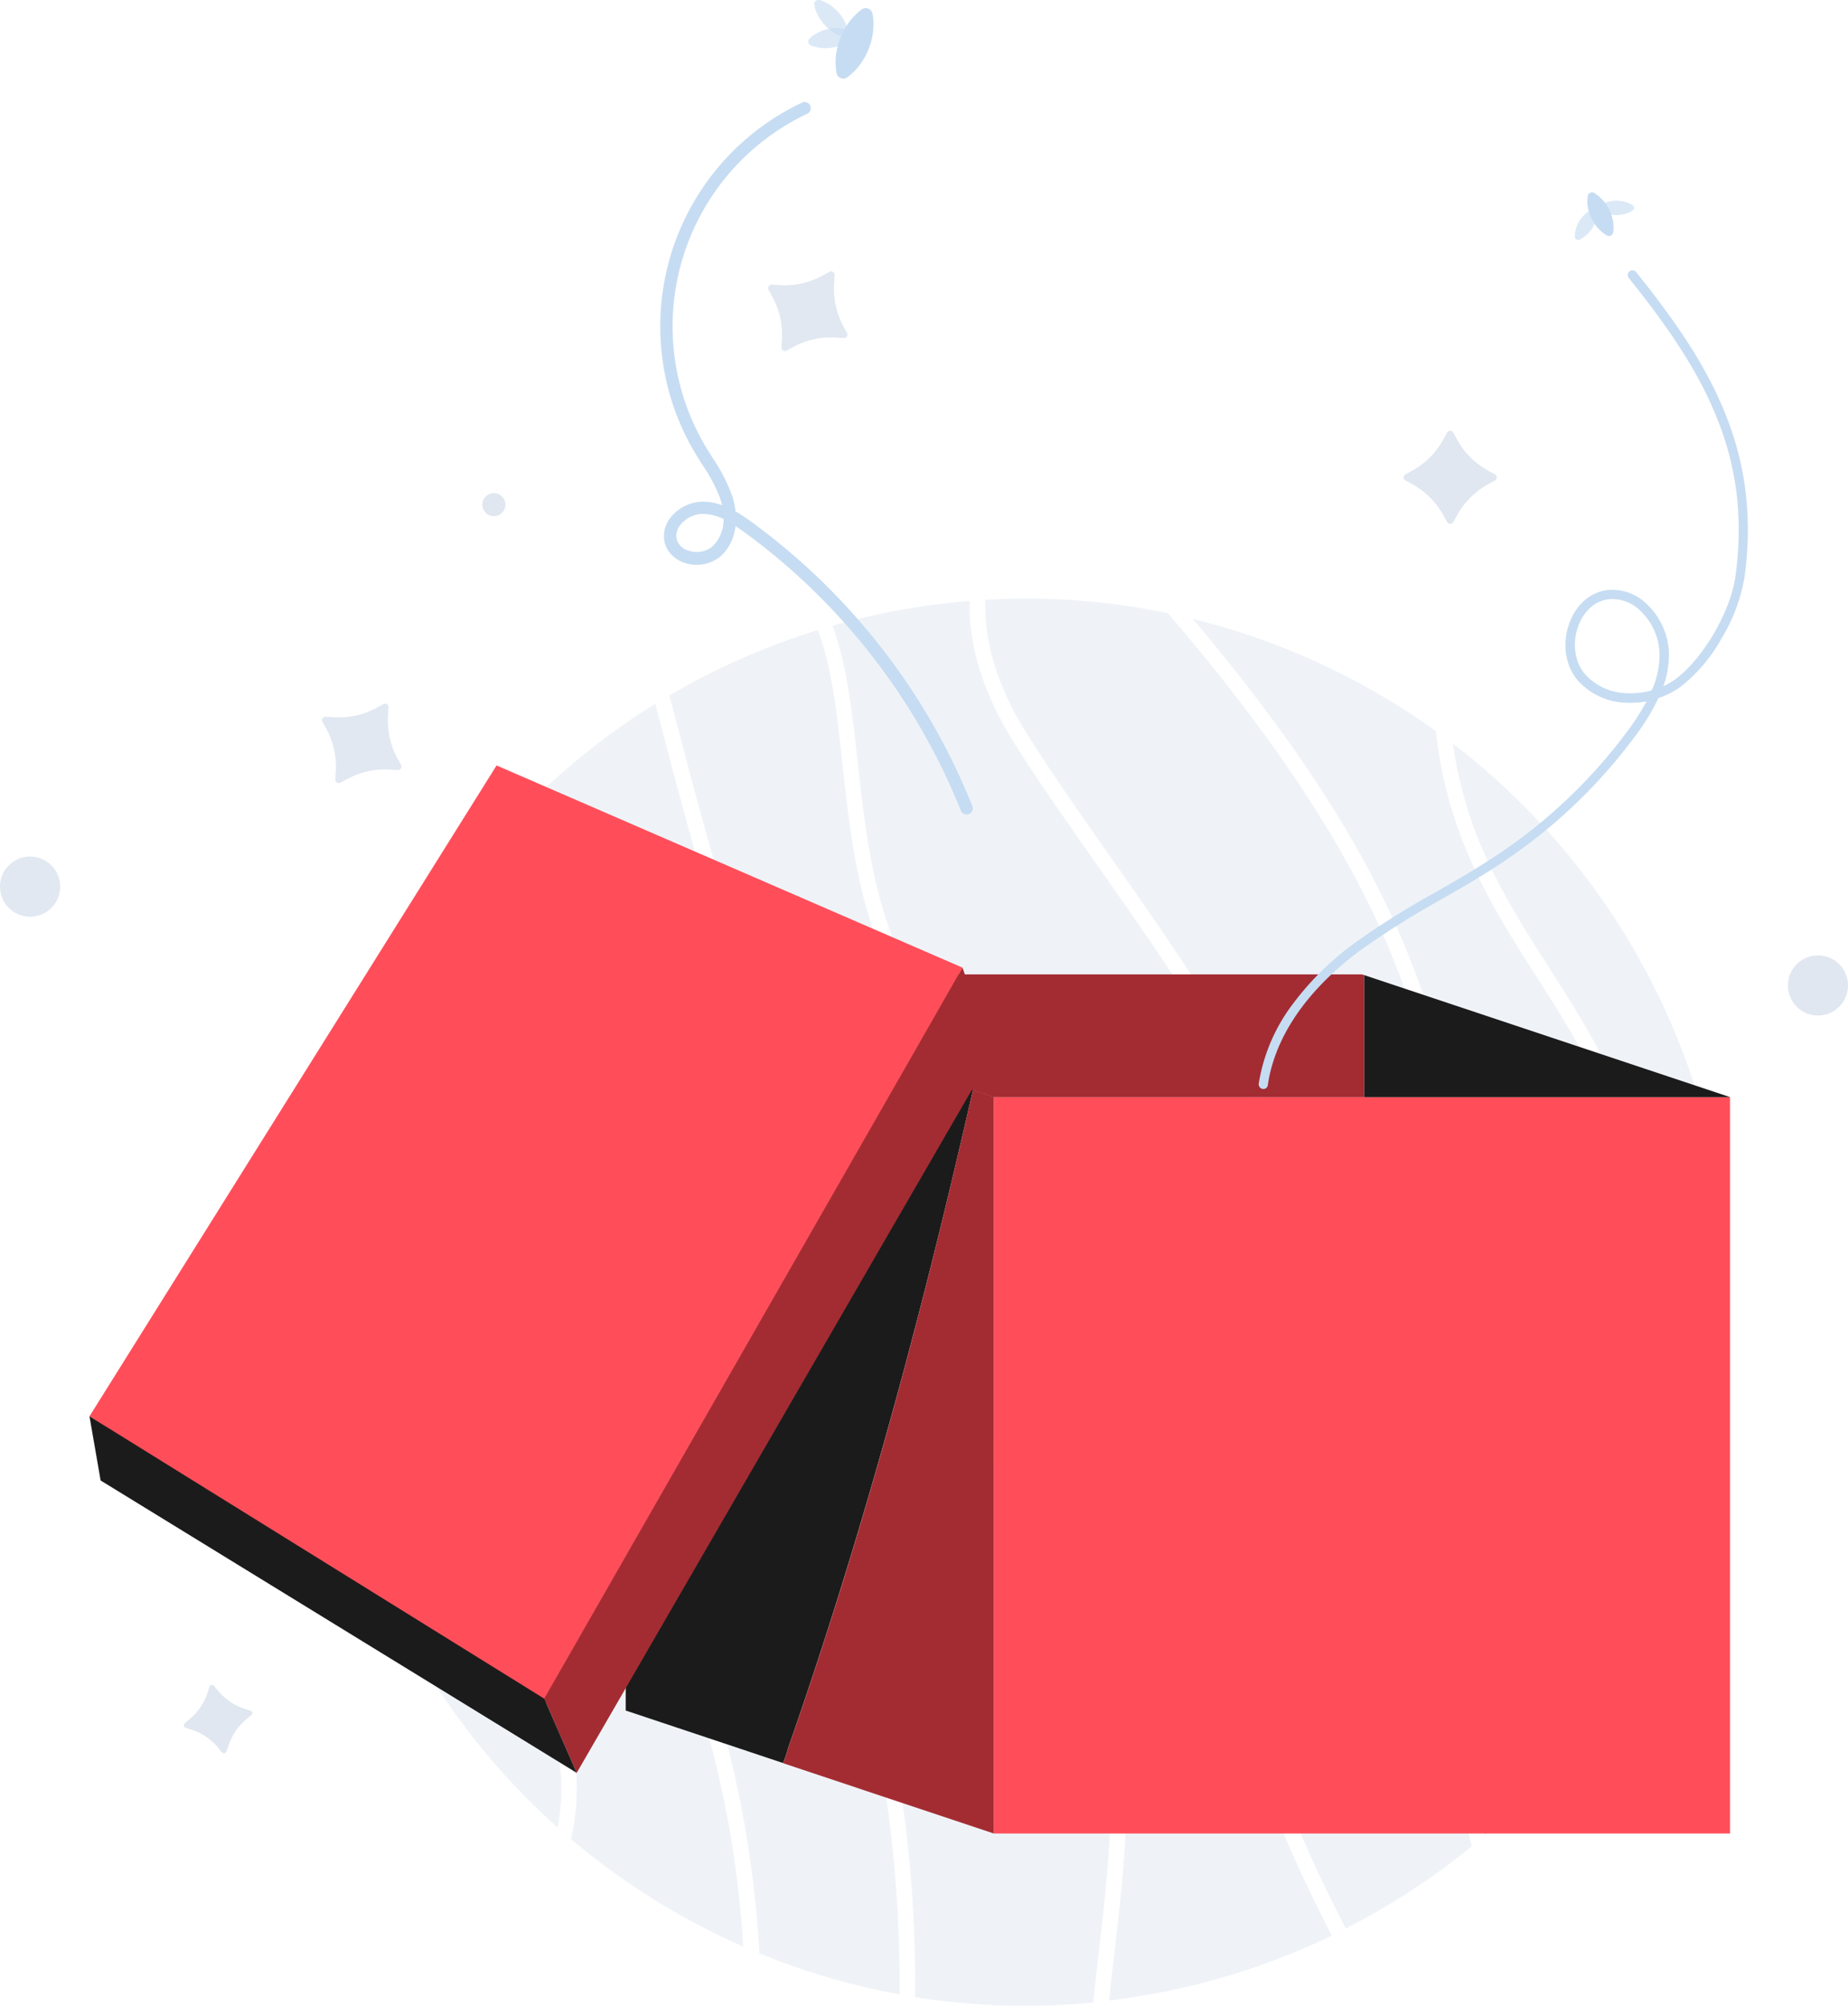 <svg viewBox="0 0 391.77 425.12" xmlns="http://www.w3.org/2000/svg"><g fill="#e0e7f0"><g fill-rule="evenodd" opacity=".5"><path d="M328.48 205.22c11.28 17.67 22.94 35.94 21.95 67.36-.47 14.71 4.81 26.55 12.52 35.94A149.23 149.23 0 00308 157.58c2.76 19.89 11.43 33.47 20.48 47.64zM307.58 248.51c-6.21-32.17-12.12-62.73-60-118.57a147.86 147.86 0 00-38.71-2.82c-.29 8.94 2.6 18.35 8.64 28.11 4.5 7.27 10.3 15.53 17 25.1 22 31.35 52.12 74.29 60 119 6.22 35.13 11.63 56 16 72.77 1.55 6 3 11.48 4.24 16.88a149.72 149.72 0 0027.91-32.09c-10.8-21.72-24.37-55.18-33.36-99.51-.59-3-1.16-5.94-1.72-8.87zM156.82 381.27A233.44 233.44 0 01161 414a148.94 148.94 0 0029.73 8.7 280 280 0 00-8.8-71.53c-5.11-20.28-15.3-36.29-27.11-54.82C137.71 269.51 117 237 104.46 178.64a149.84 149.84 0 00-30 55 201.35 201.35 0 0027.38 40.94c32.51 37.98 48.16 73 54.98 106.69z"/><path d="M310.79 247.89c.56 2.92 1.13 5.85 1.73 8.8 8.69 42.84 21.65 75.39 32.19 96.9A149.32 149.32 0 00362 312.45c-9-10.18-15.38-23.32-14.86-40 1-30.41-9.91-47.46-21.43-65.5-9.32-14.59-18.88-29.59-21.29-52a149.5 149.5 0 00-51.56-23.79c45.85 54.35 51.75 84.76 57.93 116.73zM185.09 350.39q1.8 7.16 3.18 14a277.42 277.42 0 015.73 58.88 147.65 147.65 0 0037.76 1.14c.39-3.69.81-7.32 1.22-10.92 4.13-35.86 7.39-64.19-28-110.5-39.11-51.24-54.2-108.69-64.18-146.71-.64-2.45-1.27-4.83-1.88-7.12a148.5 148.5 0 00-31.78 26.44c12.39 59.3 33.23 92 50.41 119 11.98 18.79 22.3 35 27.54 55.79zM99.31 276.74a205.14 205.14 0 01-26.2-38.42 147.7 147.7 0 00-3.73 19.47c3.93 20.29 12.84 42.87 22.23 58.54 3.58 6 7.31 11.49 10.92 16.84 8.42 12.46 16.18 23.95 18.8 36.84a46.37 46.37 0 01-.29 19.76 149.82 149.82 0 0036.56 22.81c-2.81-42.71-16.23-86.81-58.29-135.84z"/><path d="M99.82 335c-3.63-5.38-7.39-10.95-11-17-8-13.4-15.71-31.81-20.34-49.66a149.47 149.47 0 0049.75 119c3.69-19.59-6.3-34.42-18.41-52.34zM282.35 410.24c-10.36-20.12-22.81-47.56-29.09-92.51-4.42-31.63-22.59-55-40.17-77.49-7.37-9.46-15-19.24-21.49-29.49-9.25-14.6-11.26-32.82-13-48.89-1.17-10.68-2.27-20.54-5.2-28.33a148.35 148.35 0 00-31.51 13.87c.68 2.54 1.38 5.22 2.12 8 9.92 37.76 24.91 94.83 63.62 145.55 17.27 22.63 25.53 41 29 58.08 3.78 18.65 1.82 35.67-.38 54.79q-.59 5-1.14 10.17c4-.48 8-1.11 12-1.92a149.69 149.69 0 0035.24-11.83z"/><path d="M291.32 299.86c-7.77-43.92-37.67-86.55-59.5-117.65-6.74-9.61-12.56-17.91-17.12-25.26-6.31-10.21-9.36-20.12-9.13-29.6a153 153 0 00-17.82 2.51c-3.82.78-7.59 1.7-11.28 2.75 3.07 8.27 4.2 18.42 5.35 28.9 1.74 15.71 3.7 33.53 12.54 47.49 6.41 10.12 14 19.83 21.31 29.23 17.84 22.88 36.27 46.55 40.83 79 6.21 44.45 18.53 71.6 28.78 91.5A147.9 147.9 0 00312 391.31c-1.35-5.91-2.89-11.85-4.6-18.43-4.4-16.82-9.84-37.76-16.08-73.02z"/></g><path d="M53.24 363.53l-.91.75a12.46 12.46 0 00-3.93 5.8l-.4 1.12a.55.55 0 01-.95.18l-.75-.9a12.46 12.46 0 00-5.8-3.93l-1.12-.36a.56.56 0 01-.18-1l.9-.75a12.44 12.44 0 003.93-5.79l.36-1.12a.56.56 0 011-.19l.74.91a12.46 12.46 0 005.8 3.93l1.12.36a.55.55 0 01.19.99z" fill-rule="evenodd"/><circle cx="385.4" cy="208.86" r="6.37"/><path d="M308.1 91.72l.76 1.39a16.8 16.8 0 006.66 6.66l1.39.76a.75.75 0 010 1.31l-1.39.76a16.83 16.83 0 00-6.66 6.67l-.76 1.39a.75.75 0 01-1.31 0l-.76-1.39a16.85 16.85 0 00-6.67-6.67l-1.39-.76a.75.75 0 010-1.31l1.39-.76a16.83 16.83 0 006.64-6.66l.76-1.39a.75.75 0 011.34 0z" fill-rule="evenodd"/><circle cx="104.7" cy="106.96" r="2.45"/></g><circle cx="6.38" cy="187.91" fill="#e1e8f1" r="6.38"/><path d="M84.37 163.22l-1.58-.1a16.85 16.85 0 00-9.22 2l-1.38.76a.75.75 0 01-1.11-.7l.1-1.58a16.83 16.83 0 00-2.05-9.22l-.76-1.38a.74.74 0 01.7-1.1l1.58.1a16.81 16.81 0 009.22-2l1.39-.77a.75.75 0 011.1.71l-.1 1.58a16.83 16.83 0 002 9.22l.77 1.39a.75.75 0 01-.66 1.09zM178.94 71.66l-1.58-.11a16.8 16.8 0 00-9.21 2l-1.39.77a.75.75 0 01-1.11-.71l.1-1.58a16.71 16.71 0 00-2.05-9.21l-.76-1.39a.75.75 0 01.7-1.11l1.58.11a16.74 16.74 0 009.22-2.06l1.39-.76a.75.75 0 011.11.7l-.11 1.69a16.8 16.8 0 002 9.21l.77 1.39a.75.75 0 01-.66 1.06z" fill="#e1e8f1" fill-rule="evenodd"/><g fill="#c6dcf2"><path d="M182.69 2a1.46 1.46 0 012.28.9 13.14 13.14 0 01.18 3.1 14.34 14.34 0 01-1 4.37 14.31 14.31 0 01-2.26 3.87 12.52 12.52 0 01-2.26 2.14 1.46 1.46 0 01-2.28-.89 12.81 12.81 0 01-.18-3.11 14.06 14.06 0 011-4.37 14.41 14.41 0 012.26-3.86A13.17 13.17 0 01182.69 2z"/><path d="M180.53 6.54a.92.92 0 01.27 1.51 8.41 8.41 0 01-1.58 1.11 9.1 9.1 0 01-2.64.91 9 9 0 01-2.79.07 8.46 8.46 0 01-1.88-.5.91.91 0 01-.27-1.5A8.09 8.09 0 01173.23 7a8.9 8.9 0 012.64-.91 9.28 9.28 0 012.79-.06 9.08 9.08 0 011.87.51z" opacity=".64"/><path d="M173.76 0a.91.91 0 00-1.13 1 7.33 7.33 0 00.57 1.84 8.93 8.93 0 001.53 2.34A9 9 0 00176.9 7a8.22 8.22 0 001.78.76.92.92 0 001.14-1 7.86 7.86 0 00-.58-1.85 8.93 8.93 0 00-1.53-2.34 9.06 9.06 0 00-2.17-1.78 8.44 8.44 0 00-1.78-.79z" opacity=".64"/><path d="M142.18 117.37a5.57 5.57 0 01-1.31-2.58 6.23 6.23 0 011.38-5.21 8.85 8.85 0 016.64-3.25 12.05 12.05 0 014.2.74c-.08-.33-.16-.66-.26-1a33.35 33.35 0 00-4-7.67c-.54-.87-1.1-1.76-1.63-2.65a52.45 52.45 0 0122.83-74 1.3 1.3 0 111.11 2.36 49.84 49.84 0 00-21.68 70.32c.51.86 1.06 1.74 1.59 2.59a35.75 35.75 0 014.24 8.28 14.78 14.78 0 01.63 3.08 37.86 37.86 0 013.68 2.44 138 138 0 0146.53 60 1.31 1.31 0 01-2.43 1A135.4 135.4 0 00158.09 113c-.7-.51-1.42-1-2.17-1.51 0 .18 0 .35-.07.52a9.86 9.86 0 01-3.12 5.92 8 8 0 01-7.64 1.35 6.71 6.71 0 01-2.91-1.91zm11.21-7.37a10.4 10.4 0 00-4.47-1.09 6.27 6.27 0 00-4.63 2.28 3.64 3.64 0 00-.86 3 3.54 3.54 0 002.49 2.5 5.34 5.34 0 005.08-.84 7.82 7.82 0 002.39-5.85z"/></g><path d="M210.69 232.52h156.07v156.07H210.69z" fill="#ff4e5a"/><path d="M132.65 206.51L206.26 231c-10.63 46.75-23 93.14-39.2 139.53a21.26 21.26 0 01-1.06 3.12l-33.35-11.12z" fill="#1b1b1b"/><path d="M206.26 231l4.43 1.48v156.11L166 373.69a21.26 21.26 0 001.06-3.12c16.24-46.39 28.57-92.78 39.2-139.57z" fill="#a32c32"/><path d="M132.65 206.51h156.07l.51.16v25.85h-78.54z" fill="#a32c32"/><path d="M366.75 232.52h-77.52v-25.85z" fill="#1b1b1b"/><path d="M105.27 162.23l98.78 42.85L115.33 362l-96.36-61.83z" fill="#ff4e5a"/><path d="M122.26 375.74l88.1-152.24-6.31-18.42-88.68 154.93z" fill="#a32c32"/><path d="M18.97 300.17l96.4 59.84 6.89 15.73-100.93-61.97z" fill="#1b1b1b"/><path d="M318.42 282.87l-62.88 6.95L259 328l41.12-4.49 21.76-2.4zm-28.77 26.73l-32.58-19.54 60.23-6.53z" style="fill:transparent" fill-rule="evenodd"/><path d="M312.41 283.6l-23.16 21.84-27.29-16.37z"  style="fill:transparent" fill-rule="evenodd"/><g fill="#c6dcf2"><path d="M268.45 230.59a1 1 0 01-.76.2 1 1 0 01-.84-1.13 37.79 37.79 0 017.15-16.78 61.72 61.72 0 0113.15-13A178.54 178.54 0 01304.49 189c4.5-2.58 9.14-5.26 13.49-8.2a110.42 110.42 0 0026.82-25.56 50.23 50.23 0 004.25-6.59 18.09 18.09 0 01-4.15.29 14.25 14.25 0 01-10.5-4.84c-2.71-3.23-3.3-8.14-1.51-12.52 1.54-3.77 4.57-6.21 8.09-6.54a10.39 10.39 0 017.94 2.81 15 15 0 014.89 10.58 20.3 20.3 0 01-1.17 7 15.74 15.74 0 002.46-1.43c5.77-4.13 11.74-14.28 12.78-21.71a68.48 68.48 0 00.26-17.82A62.7 62.7 0 00364 88.64c-3.59-9-9.19-17.88-18.72-29.74a1 1 0 011.56-1.25c9.66 12 15.35 21.06 19 30.25a64.72 64.72 0 014.22 16.31 69.77 69.77 0 01-.27 18.33 36.79 36.79 0 01-4.79 12.71 33.83 33.83 0 01-8.78 10.35 17.62 17.62 0 01-4.64 2.35 47.62 47.62 0 01-5.22 8.46 112.88 112.88 0 01-27.3 26c-4.41 3-9.09 5.67-13.61 8.27a176 176 0 00-17.12 10.78c-14.27 10.62-18.51 21.34-19.55 28.46a1 1 0 01-.33.67zm69.1-102.14a9.16 9.16 0 00-2.81 3.86c-1.5 3.64-1 7.85 1.19 10.47a12.32 12.32 0 009.06 4.14 16.36 16.36 0 005.16-.6 18.17 18.17 0 001.66-7.88 13 13 0 00-4.21-9.13 8.47 8.47 0 00-6.43-2.32 6.91 6.91 0 00-3.62 1.46zM336.59 41.6a.93.93 0 011.4-.69 8.32 8.32 0 011.54 1.23 9.12 9.12 0 011.65 2.34 8.83 8.83 0 01.82 2.72 7.71 7.71 0 010 2 .93.93 0 01-1.4.69 8.11 8.11 0 01-1.55-1.24 9.12 9.12 0 01-1.65-2.34 9.49 9.49 0 01-.85-2.72 8.64 8.64 0 01.04-1.99z"/><path d="M337.52 44.4a.7.7 0 011 .62 6.21 6.21 0 01-.18 1.46 6.79 6.79 0 01-.83 2A7 7 0 01336.1 50a6.61 6.61 0 01-1.24.8.69.69 0 01-1-.61 5.75 5.75 0 01.18-1.47 6.79 6.79 0 01.83-1.95 7.06 7.06 0 011.4-1.6 5.83 5.83 0 011.25-.77zM339.22 43.48a.7.7 0 000 1.16 6.18 6.18 0 001.34.62 6.86 6.86 0 002.09.33 7 7 0 002.1-.32 5.79 5.79 0 001.34-.63.69.69 0 000-1.16 6.18 6.18 0 00-1.34-.62 6.82 6.82 0 00-4.19 0 6.18 6.18 0 00-1.34.62z" opacity=".64"/></g></svg>